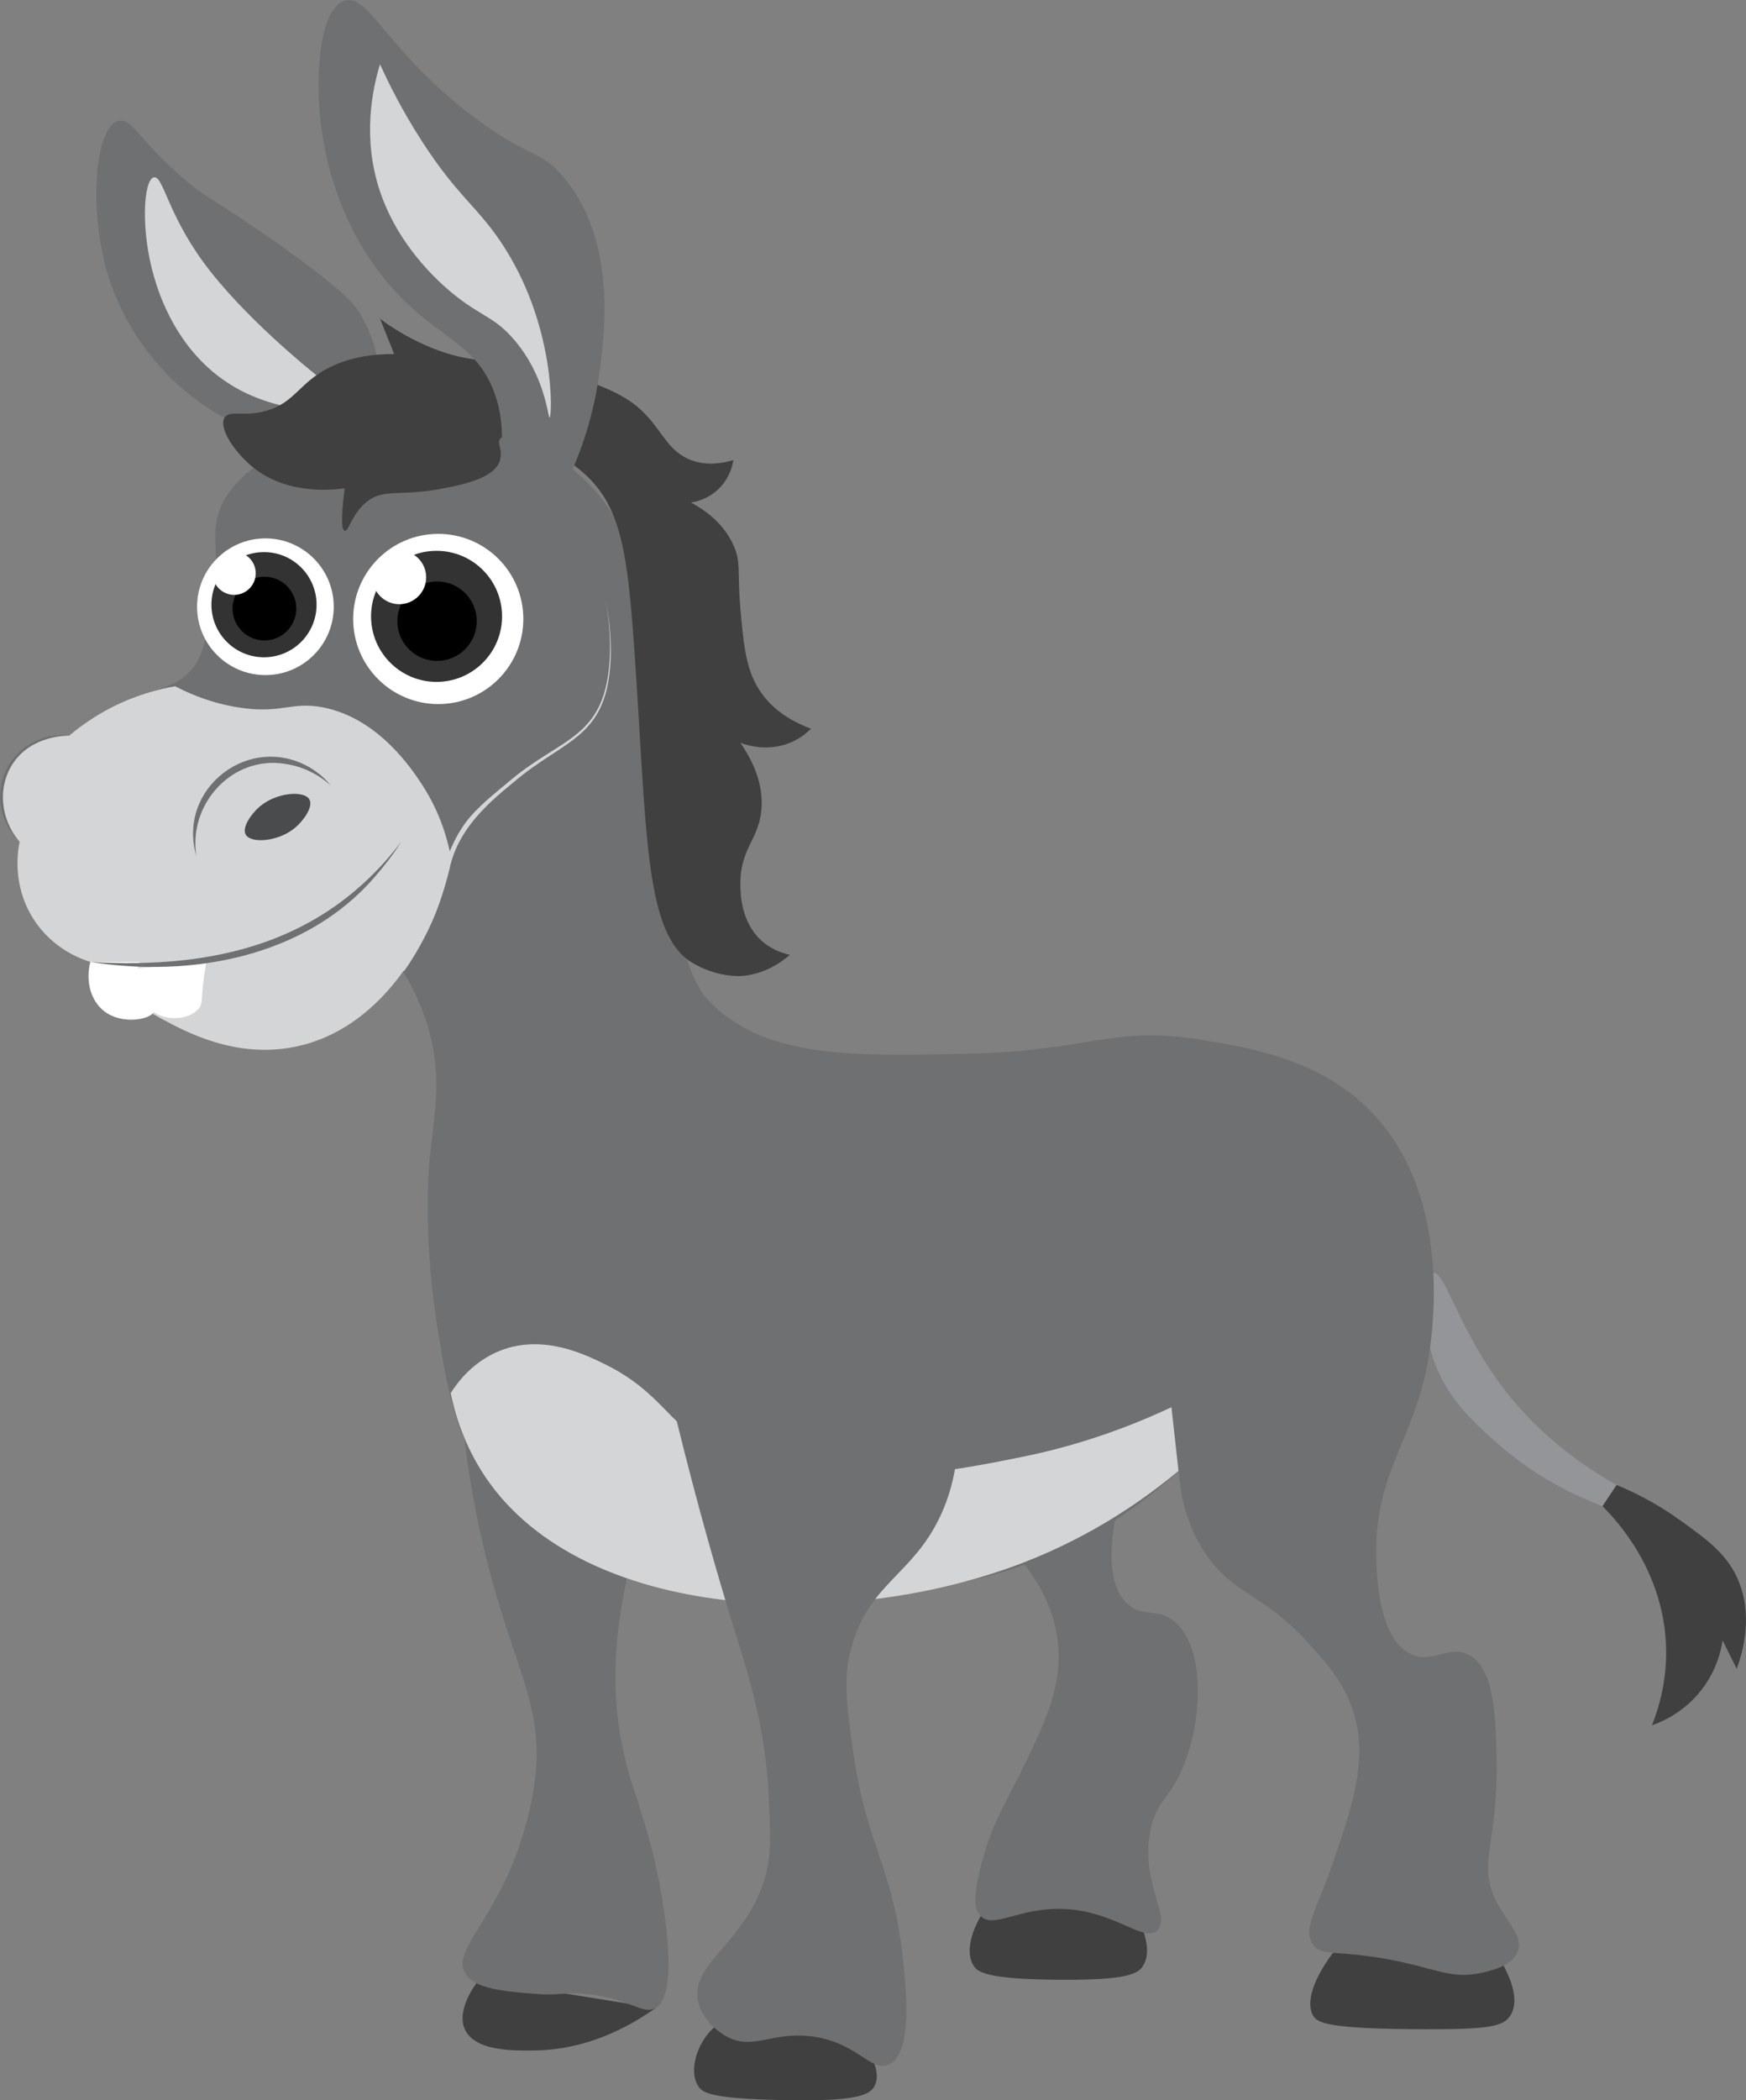 <?xml version="1.0" encoding="UTF-8"?>
<svg id="Layer_2" data-name="Layer 2" xmlns="http://www.w3.org/2000/svg" viewBox="0 0 247.09 297.14">
  <rect x="0" y="0" width="247.09" height="297.14" fill="#808080" stroke="none"/>
  <defs>
    <style>
      .cls-1 {
        fill: #6e7072;
      }

      .cls-2 {
        fill: #fff;
      }

      .cls-3 {
        fill: #4a4b4c;
      }

      .cls-4 {
        fill: none;
      }

      .cls-5 {
        fill: #404040;
      }

      .cls-6 {
        fill: #d4d5d6;
      }

      .cls-7 {
        fill: #333;
      }

      .cls-8 {
        fill: #939598;
      }
    </style>
  </defs>
  <g id="Layer_1-2" data-name="Layer 1">
    <g>
      <path class="cls-5" d="M138.78,271.09c-.39.69-2.55,4.47-1,7,.54.89,1.73,1.92,12,2,9.78.08,11.29-.84,12-2,1.02-1.66.38-3.75,0-5-1.21-3.97-4.92-7.07-9-8-5.56-1.27-11.47,1.56-14,6Z"/>
      <path class="cls-5" d="M188.78,276.09c-4.45,5.88-3.29,8.46-3,9,.58,1.08,1.89,1.98,16,2,8.79.01,10.99-.33,12-2,1.31-2.16-.1-5.33-1-7"/>
      <path class="cls-5" d="M67.78,280.09c-.5.64-3.23,4.24-2,7,1.4,3.15,7,3.05,10,3,7-.12,12.82-3.03,17-6"/>
      <path class="cls-1" d="M65.78,204.09c1.07,8.56,2.7,15.36,4,20,3.55,12.68,6.95,17.66,6,27-.59,5.81-2.64,11.09-3,12-3.69,9.35-8.62,13.01-7,16,1.24,2.3,5.51,2.64,10,3,3.52.28,3.75-.3,7,0,6.34.58,8.08,3.03,10,2,.58-.31,3.09-1.96,1-15-1.49-9.28-3.66-14.1-5-19-1.62-5.94-2.78-14.83,0-27"/>
      <path class="cls-1" d="M157.78,215.09c-.75,4.3-.98,9.57,2,12,2.05,1.67,3.76.48,6,2,4.55,3.09,4.61,12.85,2,20-2.02,5.52-4.11,5.33-5,10-1.41,7.41,3.05,12.12,1,14-2.13,1.95-6.56-3.47-15-3-5.27.29-8.27,2.66-10,1-.79-.76-1.21-2.25,0-7,1.59-6.24,3.79-9.46,6-14,2.92-6,5.41-11.12,5-17-.37-5.39-3.04-9.54-5-12"/>
      <path class="cls-8" d="M202.78,180.09c1.62-.39,3.4,7.14,9,15,5.54,7.77,12.32,12.38,17,15-.67,1-1.33,2-2,3-7.24-2.74-12.14-6.46-15-9-3.47-3.08-7.15-6.43-9-12-1.8-5.43-1.42-11.66,0-12Z"/>
      <path class="cls-1" d="M53.78,58.09c.31-3.86.04-9.19-3-14-.59-.94-1.98-2.95-12-10-8.68-6.11-9.2-5.7-13-9-6.15-5.34-7.16-8.47-9-8-3.23.83-4.12,11.46-2,20,2.1,8.48,6.94,13.91,9,16,5.67,5.75,11.9,8.07,15,9"/>
      <path class="cls-1" d="M54.22,59.58c-7.82.89-21.25,5.07-23.43,13.5-.92,3.53.6,6.04-1,14-.83,4.12-1.28,6.21-3,8-2.64,2.73-5.48,2.16-11,5-2.72,1.4-4.73,2.93-6,4-3.77-.47-7.42,1.56-9,5-1.56,3.4-.75,7.45,2,10-.21,1-1.19,6.08,2,11,2.75,4.25,6.85,5.65,8,6,1.8,1.91,4.76,4.66,9,7,3.88,2.15,12.43,6.88,22,4,7.11-2.14,11.27-7.43,13-10,1.27,1.98,2.94,5.03,4,9,1.82,6.83.6,11.81,0,18,0,0-.99,10.28,1,23,1.43,9.15,2.77,17.67,9,25,6.24,7.34,14.16,9.68,22,12,15.67,4.63,28.84,2.39,37,1,7.02-1.19,17.15-3.02,28-10,3.93-2.53,6.93-5.07,9-7,.44,5.74,2.26,9.52,4,12,3.89,5.56,7.92,5.39,14,12,3.01,3.27,5.8,6.32,7,11,1.64,6.43-.54,12.8-3,20-2.41,7.05-4.51,9.82-3,12,1.2,1.73,3.09.8,10,2,7.33,1.27,9.43,3.06,14,2,1.4-.32,4.26-.99,5-3,.79-2.16-1.5-4.09-3-7-2.8-5.43.24-8.2,0-20-.13-6.2-.27-13.17-4-15-2.75-1.35-5.03,1.28-8,0-4.48-1.93-4.9-10.31-5-13-.47-12.07,4.64-16.35,7-27,.4-1.8,4.76-22.85-7-36-7.29-8.16-17.7-9.83-25-11-12.51-2.01-15.22,1.6-33,2-15.89.36-28.15.63-36-7-2-1.94-4.69-5.35-8-27-4.66-30.47-1.33-36.91-8-45-10.33-12.53-29.46-10.63-30.57-10.5Z"/>
      <path class="cls-6" d="M21.78,25.09c1.3-.28,1.89,5.01,7,12,5.56,7.6,14.99,15.19,16,16,2.68,2.14,4.28,3.2,4,4-.57,1.61-8.59,1.46-15-2-8.71-4.7-11.37-13.84-12-16-1.89-6.48-1.49-13.68,0-14Z"/>
      <path class="cls-5" d="M97.78,136.09c3.47,2.2,7,2,7,2,3.47-.2,5.96-2.09,7-3-1-.22-2.58-.73-4-2-2.95-2.65-2.99-6.68-3-8-.05-5.22,2.8-6.38,3-11,.09-2.09-.34-5.16-3-9,.86.32,3.81,1.3,7,0,1.39-.56,2.38-1.38,3-2-4.05-1.47-6.04-3.65-7-5-2.21-3.08-2.52-6.62-3-12-.47-5.26.14-6.5-1-9-1.42-3.12-4.07-4.96-6-6,.59-.08,2.42-.42,4-2,.42-.42,1.68-1.79,2-4-1.53.46-3.77.85-6,0-2.94-1.12-3.89-3.62-6-6-2.77-3.13-5.96-4.24-11-6-8.73-3.05-12.11-.72-20-4-3.23-1.35-5.62-2.96-7-4,.67,1.67,1.33,3.33,2,5-5.53-.03-8.91,1.53-11,3-2.74,1.93-3.66,4.01-7,5-3.25.96-5.29-.14-6,1-.92,1.49,1.52,4.99,4,7,4.58,3.72,10.49,3.33,13,3-.36,2.78-.62,5.84,0,6,.56.15.97-2.3,3-4,2.51-2.1,4.77-.77,11-2,3.05-.6,7.22-1.47,8-4,.44-1.43-.52-2.39,0-3,1.18-1.39,7.97,1.32,12,5,5.15,4.7,6.04,11.22,7,25,1.77,25.22,1.36,39.79,8,44Z"/>
      <path class="cls-1" d="M79.78,69.09c1.84-3.69,4.04-9.13,5-16,.75-5.37,2.65-18.86-5-28-3.27-3.91-4.57-2.58-12-8C54.95,7.73,52.33-.96,48.78.09c-3.8,1.12-4.41,12.14-3,20,.45,2.49,2.53,14.11,12,23,5.21,4.89,9.63,6.11,12,12,1.53,3.81,1.37,7.49,1,10"/>
      <path class="cls-6" d="M77.78,59.09c.37-.09.94-13.29-7-25-3.39-5-6.08-6.4-11-14-2.89-4.46-4.82-8.39-6-11-1.06,3.47-2.56,10.39,0,18,2.82,8.38,9.23,13.64,11,15,3.58,2.76,5.34,2.88,8,6,4.46,5.23,4.75,11.06,5,11Z"/>
      <path class="cls-6" d="M63.78,197.09c1.02-1.61,3.22-4.51,7-6,6.11-2.41,12.09.56,15,2,5.25,2.6,7.72,5.84,10,8,13.03,12.35,38.43,7.16,49,5,5.12-1.04,12.5-3.01,21-7,.33,3,.67,6,1,9-4.39,3.66-11.78,9.06-22,13-25.37,9.78-62.19,8.27-76-12-3.23-4.74-4.47-9.43-5-12Z"/>
      <path class="cls-5" d="M100.78,287.09c-2.11,2.07-3.34,5.81-2,8,.64,1.04,1.86,1.75,11,2,11.6.32,13.36-.72,14-2,.6-1.2.16-2.53,0-3-2.16-6.52-17.24-10.65-23-5Z"/>
      <path class="cls-1" d="M134.78,194.09c1.98,10.33.05,16.93-2,21-3.81,7.57-9.33,8.91-12,17-1.58,4.79-1.05,8.55,0,16,1.83,12.95,5.63,16.2,7,29,.46,4.28,1.44,13.46-2,15-2.54,1.14-4.5-3.21-11-4-5.62-.68-8.24,2.08-12,0-.37-.2-3.39-1.93-4-5-1.02-5.12,5.88-7.82,9-16,1.44-3.78,1.29-6.85,1-13-.47-9.9-2.8-16.86-5-24-2.09-6.77-4.95-16.58-8-29"/>
      <path class="cls-4" d="M167.78,189.09c-.86,2.28-1.85,5.72-2,10-.13,3.72.43,6.81,1,9"/>
      <path class="cls-5" d="M228.78,210.09c2.31.95,5.53,2.5,9,5,3.73,2.68,6.4,4.61,8,8,2.48,5.26.82,10.77,0,13-.67-1.33-1.33-2.67-2-4-.21,1.37-.83,4.21-3,7-2.53,3.26-5.7,4.55-7,5,1.01-2.53,2.12-6.34,2-11-.28-10.86-7.07-18.08-9-20,.67-1,1.33-2,2-3Z"/>
      <path class="cls-6" d="M56.38,136.8c3.09-4.23,5.2-9.02,6.52-14.09.7-2.56,1.87-5.05,3.6-7.1,1.75-2.02,3.84-3.62,5.87-5.33,7.35-6.1,13.37-5.86,13.93-17.34.11-2.62-.11-5.25-.52-7.85.45,2.59.72,5.22.65,7.85-.42,11.62-6.4,11.45-13.74,17.72-4.07,3.3-7.95,6.92-9.07,12.26-1.25,5.13-3.35,10.13-6.43,14.46,0,0-.81-.58-.81-.58h0Z"/>
      <path class="cls-6" d="M24.78,97.09c2.03,1.06,5.1,2.39,9,3,6.11.96,7.44-.91,12,0,7.9,1.58,12.67,8.95,14,11,2.54,3.92,3.55,7.67,4,10-.39,2.8-1.34,7.25-4,12-1.65,2.95-7.16,12.78-18,15-8.38,1.71-15.38-2.05-19-4-4.8-2.58-8.06-5.78-10-8-1.15-.35-5.25-1.75-8-6-3.19-4.92-2.21-10-2-11-2.76-3.2-3.12-7.72-1-11,2.65-4.1,7.74-4.01,8-4,1.49-1.26,3.48-2.71,6-4,3.46-1.77,6.66-2.59,9-3Z"/>
      <path class="cls-2" d="M12.78,136.09c-.7,2.78.08,5.54,2,7,2.6,1.98,6.71,1.09,7,0,.19-.7-1.29-1.16-2-3-.56-1.45-.33-2.92,0-4"/>
      <path class="cls-2" d="M19.16,137c-.08.65-.18,2.25.71,3.94.29.55.98,1.88,2.5,2.6,2.08.99,4.95.46,5.91-1.06.35-.56.21-.9.45-3.13.15-1.35.33-2.44.45-3.13"/>
      <path class="cls-1" d="M12.78,136.09c17.37,1.04,33.04-2.56,44-17-1.1,1.76-2.38,3.41-3.75,4.98-9.8,11.35-26.01,14.29-40.25,12.02h0Z"/>
      <path class="cls-1" d="M27.78,121.09c-2.78-9.62,7.65-17.57,16.23-12.41,1.05.66,2.01,1.46,2.77,2.41-1.83-1.61-4.05-2.68-6.38-3.01-7.51-1.25-13.77,5.63-12.62,13.01h0Z"/>
      <path class="cls-3" d="M34.78,118.09c-.59-1.01.78-2.97,2-4,2.36-2,6.25-2.28,7-1,.59,1.01-.78,2.97-2,4-2.36,2-6.25,2.28-7,1Z"/>
      <circle class="cls-2" cx="62.02" cy="87.57" r="12.04"/>
      <circle class="cls-7" cx="61.78" cy="87.2" r="9.27"/>
      <circle cx="61.85" cy="87.88" r="5.62"/>
      <circle class="cls-2" cx="56.51" cy="81.68" r="3.8"/>
      <circle class="cls-2" cx="37.56" cy="85.84" r="9.67"/>
      <circle class="cls-7" cx="37.36" cy="85.55" r="7.44"/>
      <circle cx="37.42" cy="86.1" r="4.51"/>
      <circle class="cls-2" cx="33.14" cy="81.11" r="3.05"/>
    </g>
  </g>
</svg>